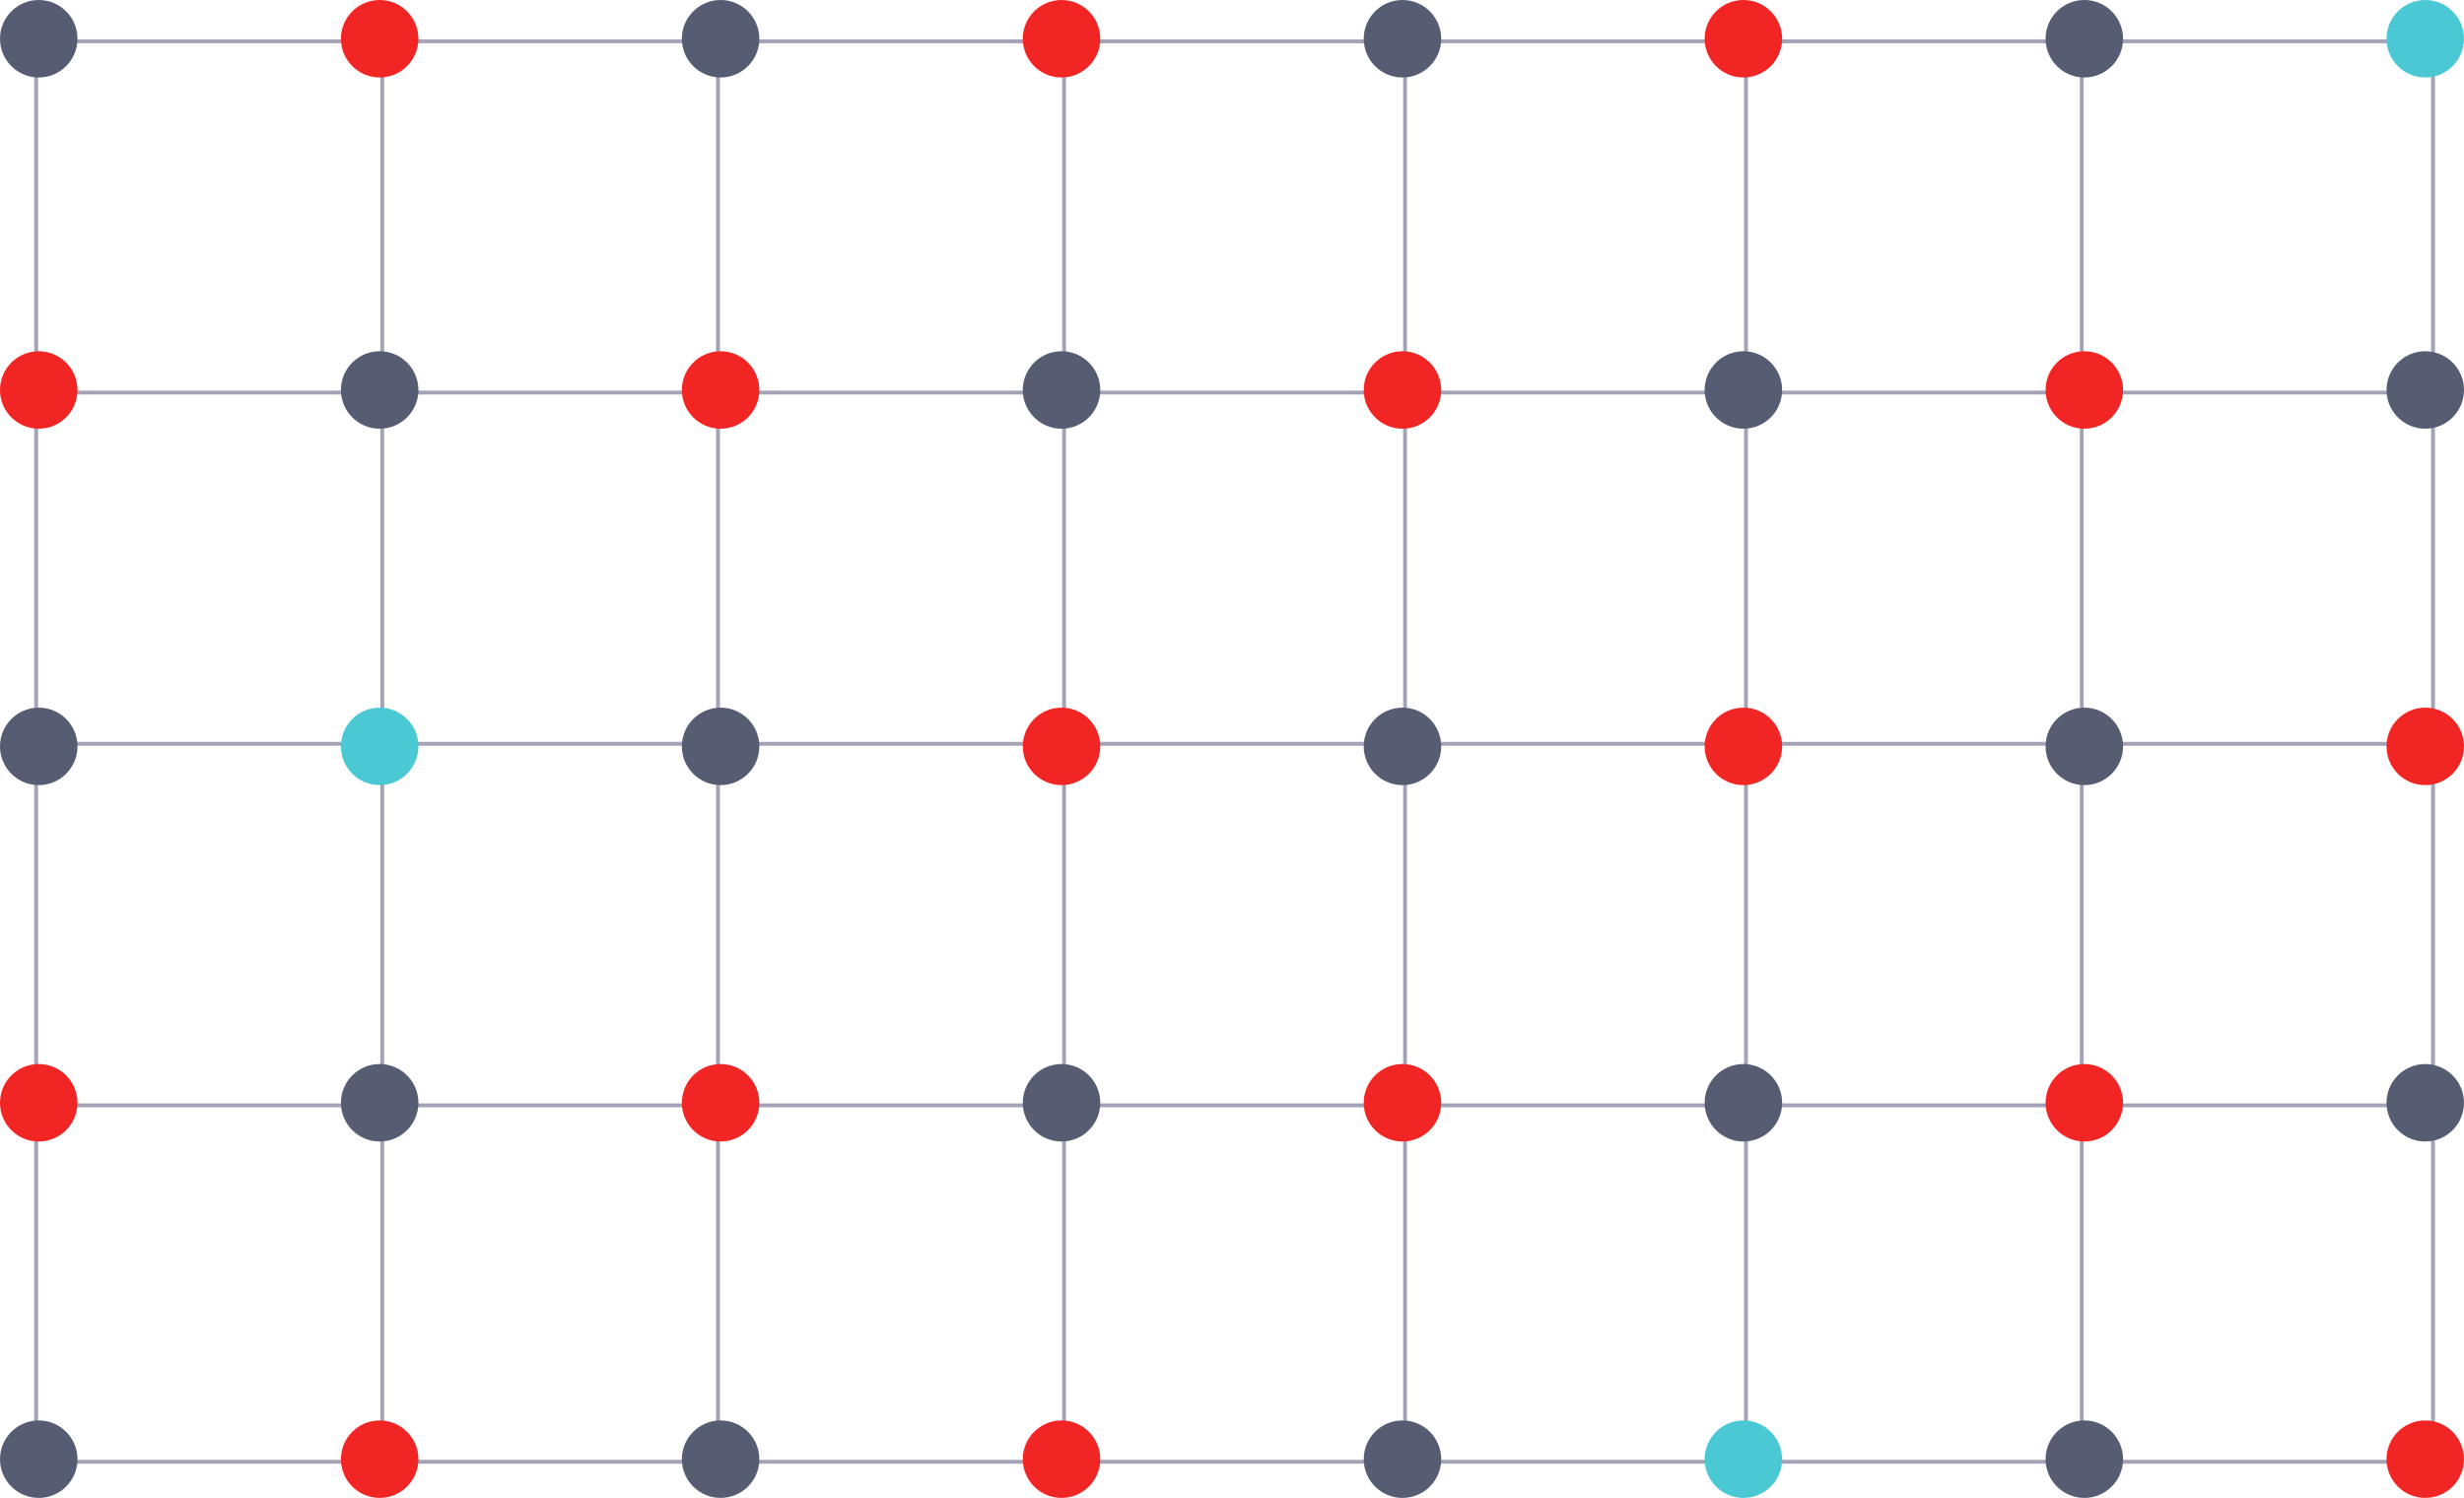 <svg width="477" height="290" viewBox="0 0 477 290" fill="none" xmlns="http://www.w3.org/2000/svg">
<path d="M7 7V283" stroke="#A3A2B7" stroke-width="0.75"/>
<path d="M74 7V283" stroke="#A3A2B7" stroke-width="0.75"/>
<path d="M139 7V283" stroke="#A3A2B7" stroke-width="0.75"/>
<path d="M206 7V283" stroke="#A3A2B7" stroke-width="0.75"/>
<path d="M272 7V283" stroke="#A3A2B7" stroke-width="0.75"/>
<path d="M338 7V283" stroke="#A3A2B7" stroke-width="0.75"/>
<path d="M403 7V283" stroke="#A3A2B7" stroke-width="0.75"/>
<path d="M471 7V283" stroke="#A3A2B7" stroke-width="0.75"/>
<path d="M8 8H471.5" stroke="#A3A2B7" stroke-width="0.75"/>
<path d="M8 214H471.5" stroke="#A3A2B7" stroke-width="0.75"/>
<path d="M8 283H471.5" stroke="#A3A2B7" stroke-width="0.75"/>
<path d="M8 144H471.5" stroke="#A3A2B7" stroke-width="0.75"/>
<path d="M8 76H471.5" stroke="#A3A2B7" stroke-width="0.75"/>
<circle cx="7.5" cy="75.5" r="7.5" fill="#F22525"/>
<circle cx="403.5" cy="75.5" r="7.5" fill="#F22525"/>
<circle cx="271.5" cy="75.5" r="7.5" fill="#F22525"/>
<circle cx="7.5" cy="7.5" r="7.5" fill="#565D72"/>
<circle cx="403.5" cy="7.5" r="7.5" fill="#565D72"/>
<circle cx="7.5" cy="282.5" r="7.5" fill="#565D72"/>
<circle cx="403.5" cy="282.5" r="7.5" fill="#565D72"/>
<circle cx="271.5" cy="7.5" r="7.5" fill="#565D72"/>
<circle cx="271.5" cy="282.5" r="7.5" fill="#565D72"/>
<circle cx="73.5" cy="75.5" r="7.5" fill="#565D72"/>
<circle cx="469.5" cy="75.5" r="7.5" fill="#565D72"/>
<circle cx="337.5" cy="75.5" r="7.5" fill="#565D72"/>
<circle cx="73.5" cy="7.5" r="7.5" fill="#F22525"/>
<circle cx="469.5" cy="7.5" r="7.5" fill="#4AC9D4"/>
<circle cx="73.5" cy="282.5" r="7.5" fill="#F22525"/>
<circle cx="469.5" cy="282.5" r="7.5" fill="#F22525"/>
<circle cx="337.5" cy="7.5" r="7.5" fill="#F22525"/>
<circle cx="337.5" cy="282.5" r="7.5" fill="#4AC9D4"/>
<circle cx="139.5" cy="75.5" r="7.5" fill="#F22525"/>
<circle cx="139.5" cy="7.5" r="7.5" fill="#565D72"/>
<circle cx="139.5" cy="282.5" r="7.5" fill="#565D72"/>
<circle cx="205.5" cy="75.5" r="7.5" fill="#565D72"/>
<circle cx="205.5" cy="7.5" r="7.5" fill="#F22525"/>
<circle cx="205.5" cy="282.5" r="7.5" fill="#F22525"/>
<circle cx="7.5" cy="213.5" r="7.5" fill="#F22525"/>
<circle cx="403.5" cy="213.5" r="7.5" fill="#F22525"/>
<circle cx="271.5" cy="213.5" r="7.5" fill="#F22525"/>
<circle cx="7.5" cy="144.5" r="7.5" fill="#565D72"/>
<circle cx="403.5" cy="144.5" r="7.5" fill="#565D72"/>
<circle cx="271.5" cy="144.5" r="7.5" fill="#565D72"/>
<circle cx="73.5" cy="213.5" r="7.5" fill="#565D72"/>
<circle cx="469.5" cy="213.5" r="7.5" fill="#565D72"/>
<circle cx="337.5" cy="213.5" r="7.5" fill="#565D72"/>
<circle cx="73.5" cy="144.5" r="7.5" fill="#4AC9D4"/>
<circle cx="469.5" cy="144.5" r="7.5" fill="#F22525"/>
<circle cx="337.5" cy="144.5" r="7.5" fill="#F22525"/>
<circle cx="139.5" cy="213.5" r="7.5" fill="#F22525"/>
<circle cx="139.5" cy="144.5" r="7.5" fill="#565D72"/>
<circle cx="205.5" cy="213.5" r="7.5" fill="#565D72"/>
<circle cx="205.5" cy="144.5" r="7.5" fill="#F22525"/>
</svg>
